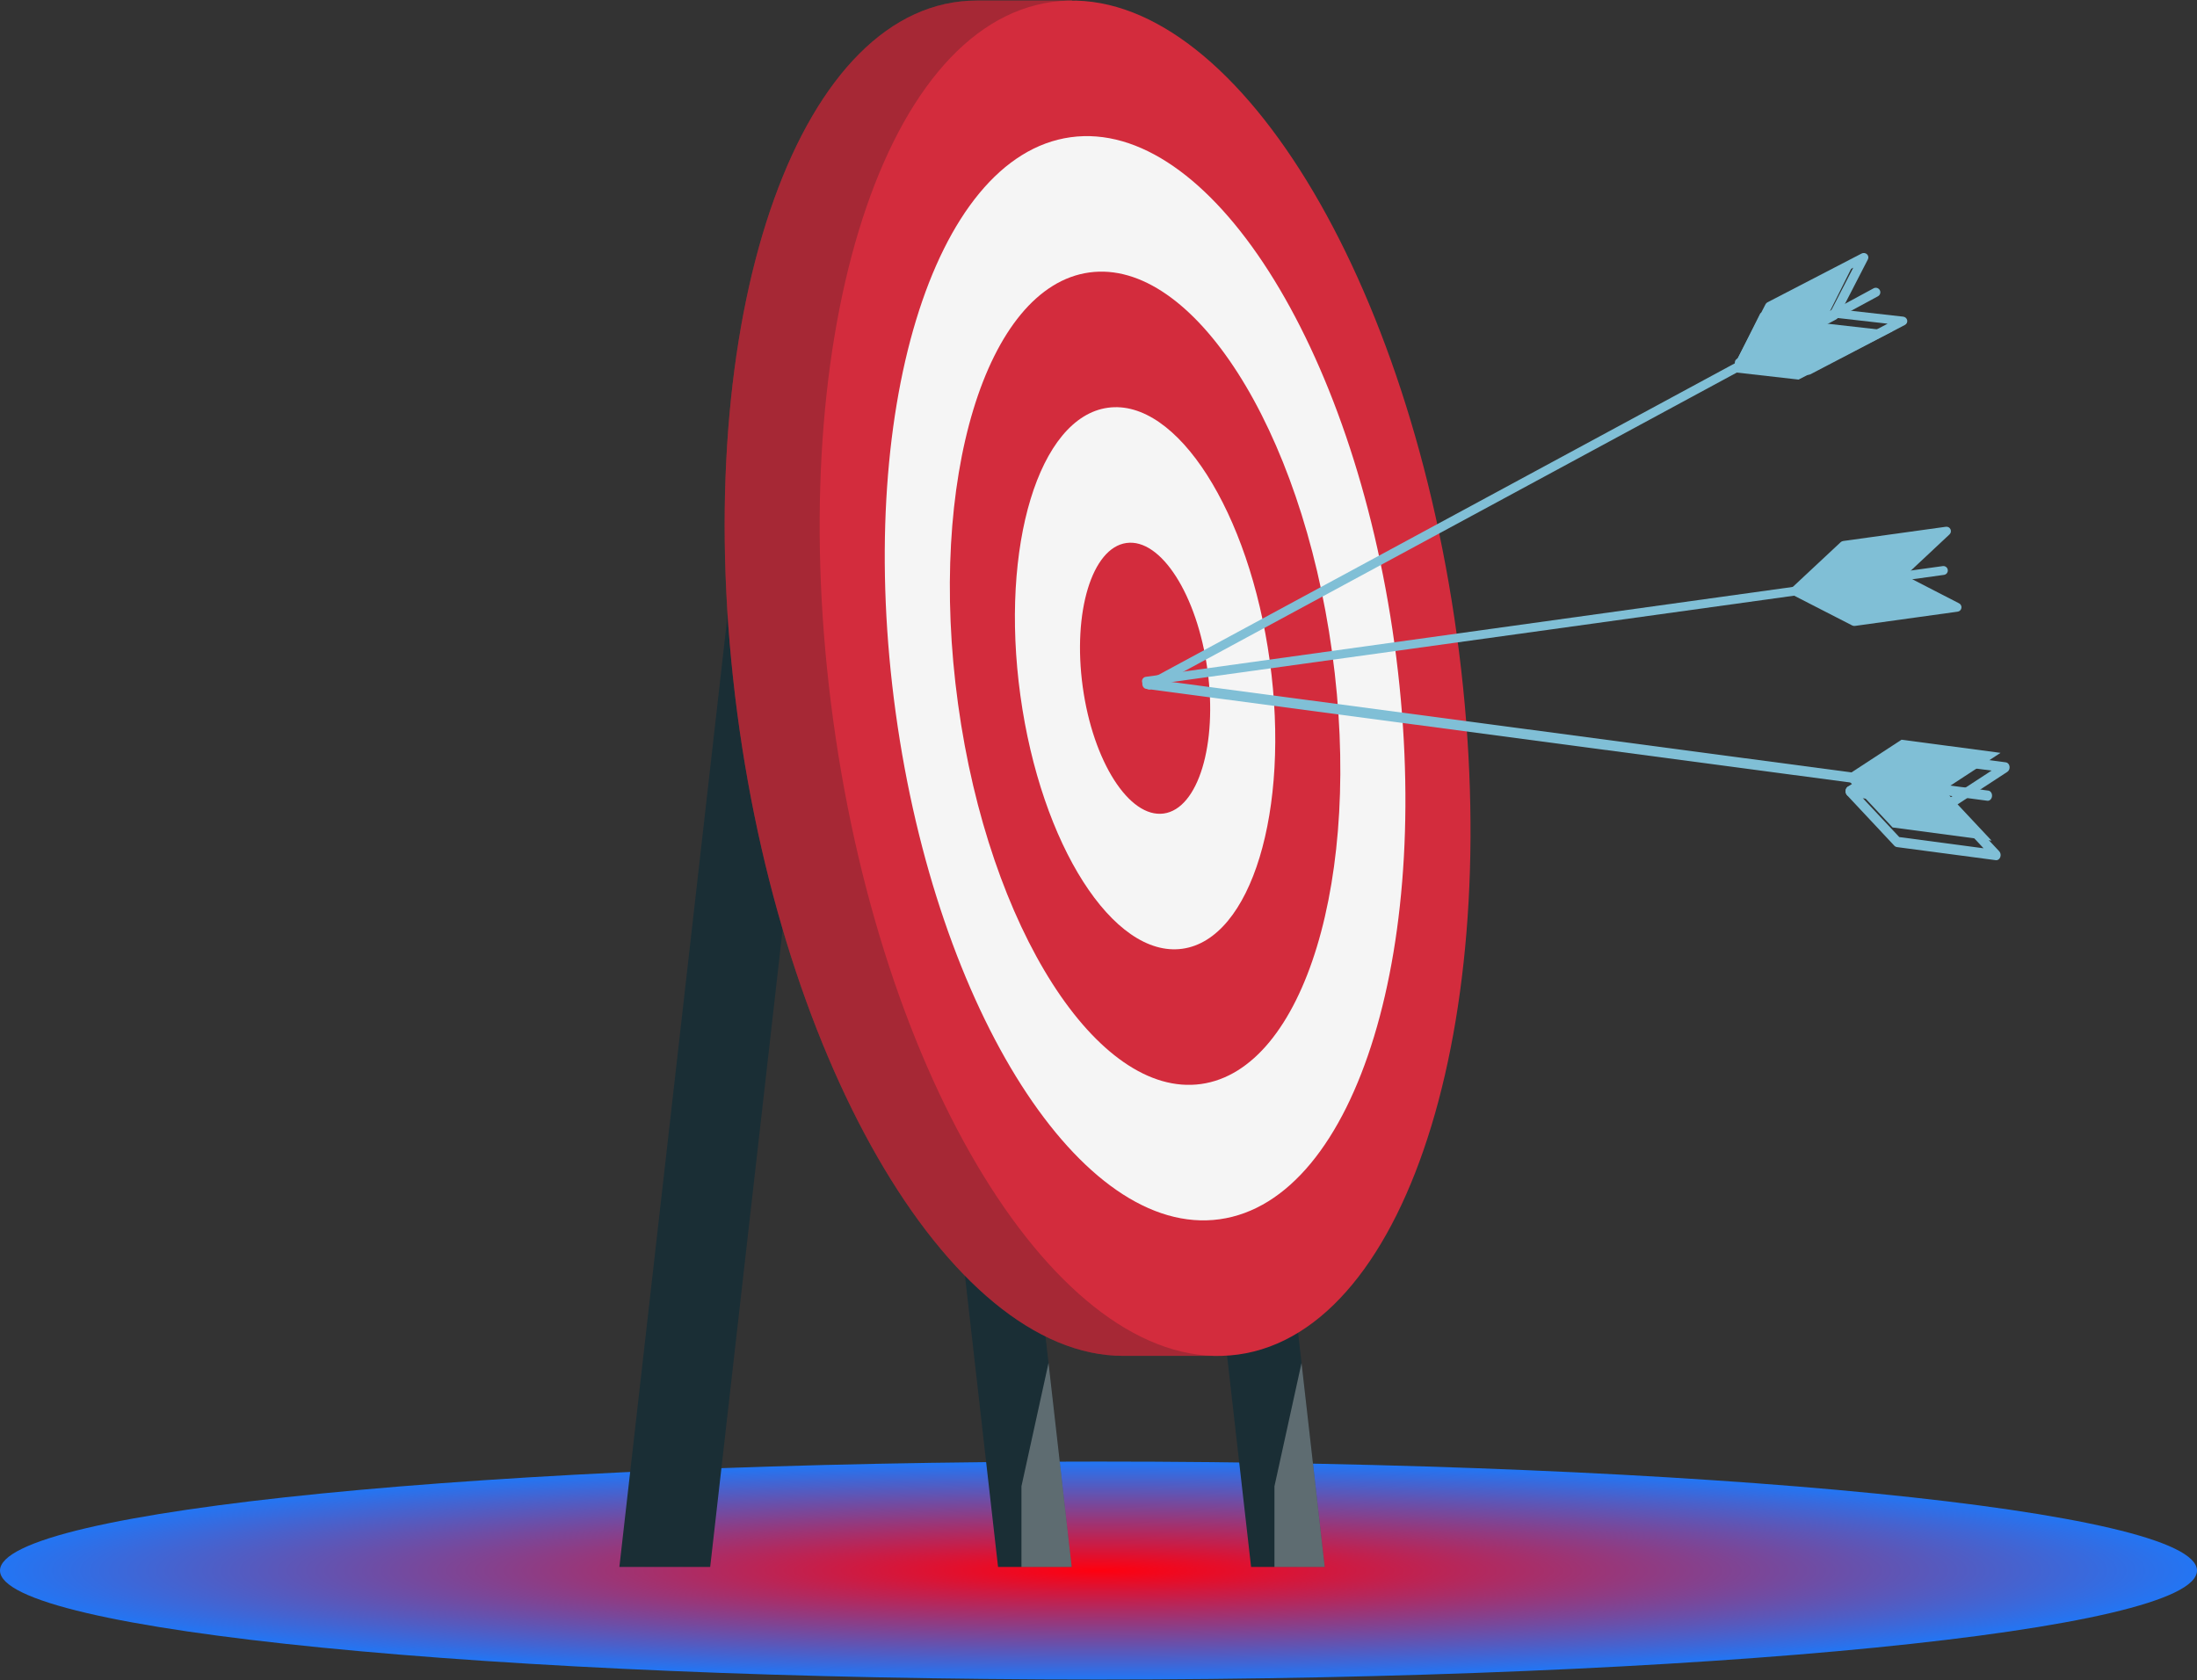 <svg width="455" height="348" viewBox="0 0 455 348" fill="none" xmlns="http://www.w3.org/2000/svg">
<rect x="0" y="0" width="455" height="348" fill="#333333" stroke="none"/>
<g clip-path="url(#clip0_577_838)">
<path d="M227.5 347.885C353.145 347.885 455 337.779 455 325.313C455 312.847 353.145 302.741 227.5 302.741C101.855 302.741 0 312.847 0 325.313C0 337.779 101.855 347.885 227.5 347.885Z" fill="url(#paint0_radial_577_838)"/>
<path d="M201.862 147.812H186.609L206.698 324.569H221.951L201.862 147.812Z" fill="#1A2E35"/>
<path opacity="0.3" d="M211.543 324.569H221.953L217.148 282.319L211.543 307.856V324.569Z" fill="white"/>
<path d="M153.039 106.666H171.84L147.081 324.569H128.273L153.039 106.666Z" fill="#1A2E35"/>
<path d="M254.264 147.812H239.012L259.101 324.569H274.353L254.264 147.812Z" fill="#1A2E35"/>
<path opacity="0.3" d="M263.941 324.569H274.351L269.547 282.319L263.941 307.856V324.569Z" fill="white"/>
<path d="M202.319 0.115C166.055 0.115 143.435 62.96 151.821 140.483C160.206 218.005 196.355 280.844 232.619 280.844H252.317L222.01 0.115H202.319Z" fill="#D32C3D"/>
<path opacity="0.3" d="M202.319 0.115C166.055 0.115 143.435 62.96 151.821 140.483C160.206 218.005 196.355 280.844 232.619 280.844H252.317L222.01 0.115H202.319Z" fill="#3F2023"/>
<path d="M256.426 280.57C292.083 275.645 312.359 208.935 301.712 131.57C291.066 54.205 253.529 -4.519 217.872 0.406C182.215 5.331 161.939 72.041 172.586 149.406C183.232 226.771 220.769 285.495 256.426 280.57Z" fill="#D32C3D"/>
<path d="M252.57 252.551C281.095 248.611 297.315 195.245 288.798 133.354C280.281 71.463 250.252 24.485 221.727 28.425C193.202 32.365 176.983 85.732 185.499 147.623C194.016 209.513 224.045 256.491 252.57 252.551Z" fill="#F5F5F5"/>
<path d="M248.716 224.538C270.109 221.583 282.273 181.557 275.885 135.137C269.497 88.718 246.976 53.483 225.583 56.438C204.19 59.393 192.026 99.419 198.414 145.839C204.802 192.258 227.323 227.494 248.716 224.538Z" fill="#D32C3D"/>
<path d="M244.859 196.52C259.123 194.549 267.234 167.866 262.976 136.921C258.717 105.975 243.701 82.486 229.437 84.457C215.173 86.427 207.062 113.111 211.32 144.056C215.579 175.001 230.594 198.49 244.859 196.52Z" fill="#F5F5F5"/>
<path d="M241.004 168.507C248.137 167.522 252.192 154.179 250.062 138.704C247.933 123.23 240.425 111.484 233.293 112.469C226.161 113.454 222.105 126.797 224.235 142.272C226.364 157.746 233.872 169.492 241.004 168.507Z" fill="#D32C3D"/>
<path d="M237.942 142.817C237.784 142.805 237.632 142.754 237.499 142.669C237.367 142.583 237.257 142.466 237.182 142.328C237.123 142.22 237.086 142.102 237.073 141.98C237.06 141.857 237.072 141.734 237.107 141.616C237.142 141.498 237.2 141.389 237.278 141.294C237.356 141.199 237.452 141.12 237.561 141.061L388.026 59.717C388.246 59.598 388.504 59.572 388.744 59.643C388.983 59.714 389.185 59.877 389.304 60.096C389.423 60.315 389.45 60.572 389.379 60.81C389.308 61.049 389.144 61.249 388.924 61.368L238.459 142.713C238.301 142.797 238.121 142.833 237.942 142.817Z" fill="#80BFD6"/>
<path d="M364.563 64.901L358.242 77.58L377.767 66.903L384.006 54.401L364.563 64.901Z" fill="#80BFD6"/>
<path d="M360.121 76.573C359.966 76.562 359.816 76.514 359.684 76.434C359.552 76.355 359.442 76.245 359.364 76.115C359.287 75.986 359.243 75.84 359.238 75.691C359.233 75.542 359.266 75.394 359.334 75.261L365.647 63.01C365.734 62.843 365.873 62.706 366.045 62.619L385.541 52.512C385.718 52.42 385.92 52.385 386.12 52.411C386.319 52.438 386.505 52.525 386.65 52.659C386.795 52.794 386.891 52.969 386.926 53.16C386.961 53.35 386.932 53.545 386.844 53.718L380.619 65.799C380.532 65.963 380.395 66.097 380.227 66.185L360.644 76.446C360.487 76.537 360.305 76.582 360.121 76.573ZM367.213 64.086L362.374 73.482L379.043 64.694L383.814 55.442L367.213 64.086Z" fill="#80BFD6"/>
<path d="M372.491 78.624L358.285 77.011L377.975 66.994L391.992 68.582L372.491 78.624Z" fill="#80BFD6"/>
<path d="M374.394 77.618L374.353 77.615L360.092 76.01C359.898 75.981 359.717 75.894 359.575 75.763C359.433 75.631 359.337 75.46 359.299 75.273C359.261 75.087 359.284 74.894 359.364 74.722C359.445 74.549 359.578 74.404 359.747 74.308L379.524 64.104C379.695 64.015 379.89 63.979 380.083 63.999L394.154 65.59C394.355 65.612 394.544 65.697 394.693 65.831C394.842 65.964 394.943 66.14 394.98 66.332C395.021 66.524 394.997 66.722 394.91 66.898C394.824 67.074 394.681 67.219 394.503 67.309L374.916 77.539C374.753 77.613 374.572 77.64 374.394 77.618ZM363.327 74.515L374.252 75.757L390.933 67.047L380.169 65.822L363.327 74.515Z" fill="#80BFD6"/>
<path d="M236.635 142.024C236.581 141.862 236.56 141.685 236.575 141.51C236.605 141.232 236.725 140.979 236.909 140.805C237.092 140.631 237.325 140.55 237.557 140.58L411.835 163.77C412.055 163.816 412.252 163.961 412.384 164.176C412.517 164.39 412.576 164.658 412.549 164.925C412.522 165.192 412.412 165.438 412.24 165.613C412.068 165.788 411.848 165.879 411.625 165.867L237.348 142.684C237.19 142.662 237.04 142.589 236.914 142.473C236.789 142.357 236.692 142.202 236.635 142.024Z" fill="#80BFD6"/>
<path d="M393.811 153.22L382.098 160.869L402.756 163.495L414.311 155.943L393.811 153.22Z" fill="#80BFD6"/>
<path d="M382.277 164.268C382.253 164.211 382.233 164.151 382.219 164.09C382.182 163.87 382.206 163.641 382.287 163.437C382.367 163.233 382.5 163.065 382.666 162.958L394.382 155.301C394.545 155.192 394.732 155.148 394.917 155.172L415.413 157.904C415.6 157.927 415.775 158.021 415.912 158.172C416.05 158.323 416.143 158.524 416.177 158.744C416.211 158.965 416.186 159.194 416.104 159.397C416.022 159.601 415.888 159.768 415.721 159.875L404.167 167.426C404.004 167.536 403.816 167.581 403.632 167.554L382.976 164.934C382.82 164.907 382.673 164.831 382.551 164.714C382.428 164.597 382.334 164.443 382.277 164.268ZM394.956 157.308L385.967 163.184L403.559 165.422L412.456 159.617L394.956 157.308Z" fill="#80BFD6"/>
<path d="M391.956 171.393L382.103 160.869L402.733 163.742L412.457 174.122L391.956 171.393Z" fill="#80BFD6"/>
<path d="M382.283 164.269C382.239 164.138 382.219 163.998 382.222 163.857C382.225 163.716 382.252 163.576 382.301 163.448C382.38 163.241 382.511 163.07 382.675 162.958C382.84 162.846 383.03 162.8 383.217 162.826L403.85 165.691C404.028 165.719 404.195 165.811 404.329 165.954L414.048 176.336C414.186 176.485 414.28 176.683 414.317 176.902C414.354 177.121 414.332 177.348 414.254 177.553C414.176 177.757 414.047 177.927 413.884 178.039C413.721 178.151 413.534 178.198 413.349 178.175L392.827 175.456C392.647 175.431 392.477 175.343 392.34 175.203L382.487 164.679C382.395 164.561 382.326 164.422 382.283 164.269ZM403.351 167.756L385.777 165.31L393.34 173.384L410.799 175.706L403.351 167.756Z" fill="#80BFD6"/>
<path d="M236.896 141.828C236.794 141.759 236.708 141.671 236.642 141.567C236.577 141.464 236.533 141.347 236.515 141.226C236.499 141.107 236.506 140.985 236.536 140.869C236.566 140.752 236.619 140.642 236.692 140.546C236.764 140.45 236.855 140.369 236.959 140.308C237.062 140.247 237.177 140.207 237.296 140.191L402.352 117.256C402.593 117.223 402.837 117.286 403.031 117.433C403.225 117.58 403.352 117.798 403.386 118.039C403.419 118.28 403.356 118.525 403.21 118.719C403.063 118.913 402.846 119.041 402.605 119.075L237.559 141.982C237.326 142.02 237.088 141.964 236.896 141.828Z" fill="#80BFD6"/>
<path d="M381.838 112.998L371.733 122.434L393.159 119.354L403.124 110.044L381.838 112.998Z" fill="#80BFD6"/>
<path d="M371.205 123.168C371.077 123.076 370.974 122.952 370.905 122.81C370.82 122.633 370.794 122.433 370.831 122.241C370.867 122.048 370.964 121.872 371.108 121.739L381.207 112.303C381.345 112.174 381.52 112.09 381.707 112.063L402.994 109.11C403.186 109.083 403.382 109.118 403.554 109.21C403.725 109.303 403.863 109.447 403.947 109.623C404.031 109.799 404.057 109.997 404.021 110.188C403.985 110.38 403.889 110.555 403.747 110.688L393.778 120.024C393.645 120.154 393.474 120.237 393.291 120.263L371.865 123.343C371.631 123.37 371.395 123.308 371.205 123.168ZM382.246 113.841L374.495 121.088L392.736 118.461L400.366 111.332L382.246 113.841Z" fill="#80BFD6"/>
<path d="M384.023 128.766L371.731 122.434L393.188 119.563L405.309 125.813L384.023 128.766Z" fill="#80BFD6"/>
<path d="M371.203 123.168C371.053 123.061 370.937 122.911 370.872 122.738C370.807 122.564 370.796 122.375 370.839 122.196C370.883 122.016 370.979 121.853 371.116 121.729C371.253 121.604 371.424 121.524 371.607 121.498L393.057 118.629C393.243 118.603 393.433 118.638 393.598 118.726L405.724 124.969C405.899 125.057 406.04 125.2 406.128 125.375C406.216 125.549 406.245 125.748 406.213 125.941C406.18 126.134 406.086 126.311 405.946 126.447C405.805 126.583 405.625 126.67 405.431 126.696L384.145 129.65C383.96 129.676 383.772 129.644 383.605 129.558L371.31 123.252L371.203 123.168ZM393.018 120.488L374.749 122.931L384.184 127.791L402.309 125.274L393.018 120.488Z" fill="#80BFD6"/>
</g>
<defs>
<radialGradient id="paint0_radial_577_838" cx="0" cy="0" r="1" gradientUnits="userSpaceOnUse" gradientTransform="translate(227.5 325.313) rotate(90) scale(22.572 227.5)">
<stop stop-color="#FF000F"/>
<stop offset="1" stop-color="#2176F5"/>
</radialGradient>
<clipPath id="clip0_577_838">
<rect width="455" height="347.771" fill="white" transform="translate(0 0.115)"/>
</clipPath>
</defs>
</svg>
